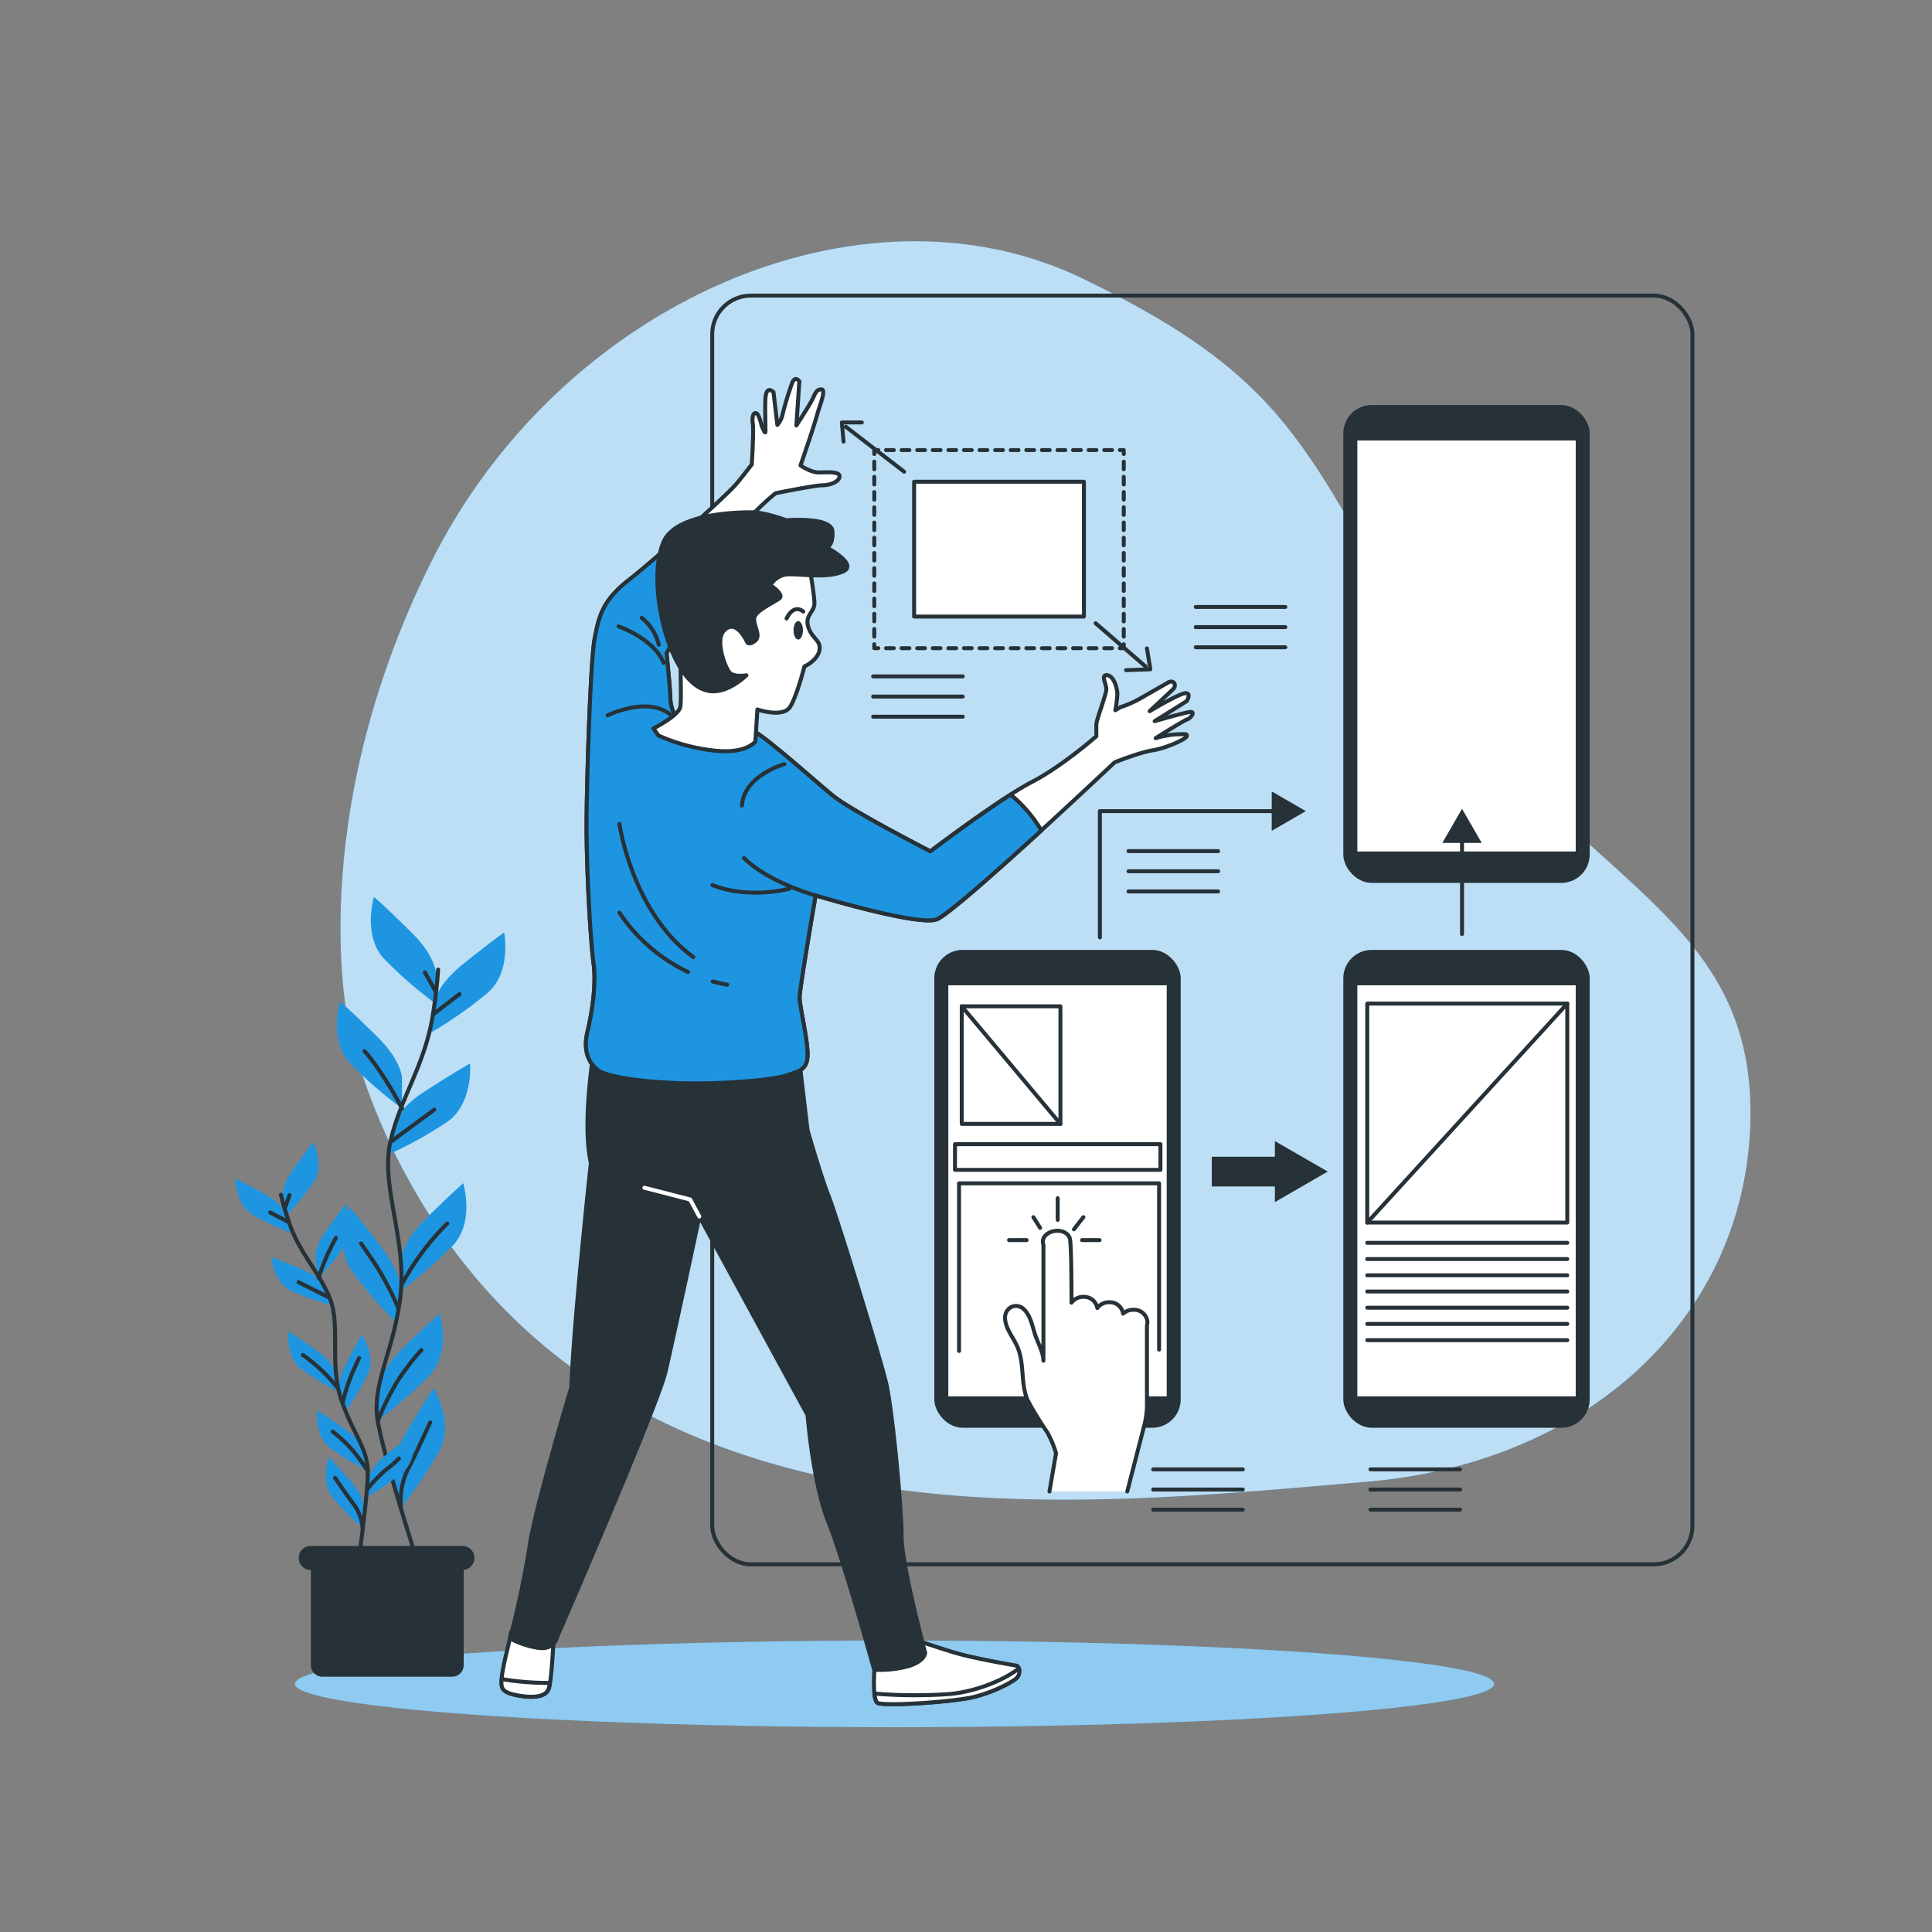 <svg xmlns="http://www.w3.org/2000/svg" viewBox="0 0 500 500"><rect x="0" y="0" width="500" height="500" fill="#808080" stroke="none"/><g id="freepik--background-simple--inject-977"><path d="M90.31,265.54s11.67,62.89,70.86,97,132.75,26,192.54,20.93S453.86,338,453,286.3s-48.36-59.67-81.69-113.58S337.27,99.53,280,72,144.72,78.6,111.4,145.83,90.31,265.54,90.31,265.54Z" style="fill:#1E95E0"></path><path d="M90.31,265.54s11.67,62.89,70.86,97,132.75,26,192.54,20.93S453.86,338,453,286.3s-48.36-59.67-81.69-113.58S337.27,99.53,280,72,144.72,78.6,111.4,145.83,90.31,265.54,90.31,265.54Z" style="fill:#fff;opacity:0.7"></path></g><g id="freepik--Floor--inject-977"><ellipse cx="231.5" cy="435.78" rx="155.18" ry="11.22" style="fill:#1E95E0"></ellipse><ellipse cx="231.5" cy="435.78" rx="155.18" ry="11.22" style="fill:#fff;opacity:0.5"></ellipse></g><g id="freepik--Graphics--inject-977"><rect x="184.32" y="76.5" width="253.68" height="328.35" rx="10" style="fill:none;stroke:#263238;stroke-linecap:round;stroke-linejoin:round;stroke-width:1.023px"></rect><polyline points="290.83 166.73 290.83 167.75 289.81 167.75" style="fill:none;stroke:#263238;stroke-linecap:round;stroke-linejoin:round;stroke-width:1.023px"></polyline><line x1="287.79" y1="167.75" x2="228.3" y2="167.75" style="fill:none;stroke:#263238;stroke-linecap:round;stroke-linejoin:round;stroke-width:1.023px;stroke-dasharray:2.017,2.017"></line><polyline points="227.29 167.75 226.26 167.75 226.26 166.73" style="fill:none;stroke:#263238;stroke-linecap:round;stroke-linejoin:round;stroke-width:1.023px"></polyline><line x1="226.26" y1="164.76" x2="226.26" y2="118.49" style="fill:none;stroke:#263238;stroke-linecap:round;stroke-linejoin:round;stroke-width:1.023px;stroke-dasharray:1.969,1.969"></line><polyline points="226.26 117.5 226.26 116.48 227.29 116.48" style="fill:none;stroke:#263238;stroke-linecap:round;stroke-linejoin:round;stroke-width:1.023px"></polyline><line x1="229.3" y1="116.48" x2="288.8" y2="116.48" style="fill:none;stroke:#263238;stroke-linecap:round;stroke-linejoin:round;stroke-width:1.023px;stroke-dasharray:2.017,2.017"></line><polyline points="289.81 116.48 290.83 116.48 290.83 117.5" style="fill:none;stroke:#263238;stroke-linecap:round;stroke-linejoin:round;stroke-width:1.023px"></polyline><line x1="290.83" y1="119.47" x2="290.83" y2="165.75" style="fill:none;stroke:#263238;stroke-linecap:round;stroke-linejoin:round;stroke-width:1.023px;stroke-dasharray:1.969,1.969"></line><rect x="236.57" y="124.67" width="43.95" height="34.9" style="fill:#fff;stroke:#263238;stroke-linecap:round;stroke-linejoin:round;stroke-width:1.023px"></rect><line x1="233.99" y1="122.08" x2="218.91" y2="110.45" style="fill:none;stroke:#263238;stroke-linecap:round;stroke-linejoin:round;stroke-width:1.023px"></line><line x1="283.54" y1="161.29" x2="296.47" y2="172.49" style="fill:none;stroke:#263238;stroke-linecap:round;stroke-linejoin:round;stroke-width:1.023px"></line><polyline points="218.31 114.28 217.87 109.33 223.04 109.33" style="fill:none;stroke:#263238;stroke-linecap:round;stroke-linejoin:round;stroke-width:1.023px"></polyline><polyline points="296.82 167.81 297.71 173.21 291.42 173.44" style="fill:none;stroke:#263238;stroke-linecap:round;stroke-linejoin:round;stroke-width:1.023px"></polyline><rect x="313.61" y="299.36" width="21.34" height="7.7" style="fill:#263238"></rect><polygon points="343.62 303.2 329.94 295.31 329.94 311.1 343.62 303.2" style="fill:#263238"></polygon><rect x="242.21" y="246.25" width="62.94" height="122.84" rx="6.93" style="fill:#263238;stroke:#263238;stroke-linecap:round;stroke-linejoin:round;stroke-width:0.829px"></rect><rect x="245.01" y="254.59" width="57.35" height="107.2" style="fill:#fff;stroke:#263238;stroke-linecap:round;stroke-linejoin:round;stroke-width:0.829px"></rect><path d="M291.73,386l4.38-17a22.13,22.13,0,0,0,.72-5.61V343a3.12,3.12,0,0,0,.13-.81,3.45,3.45,0,0,0-3.64-3.22,3.84,3.84,0,0,0-2.66,1,3.49,3.49,0,0,0-3.61-2.95,3.74,3.74,0,0,0-3.07,1.5,3.5,3.5,0,0,0-3.6-2.9,3.78,3.78,0,0,0-3.08,1.51c0-2.7,0-15.65-.45-16.71-1.32-3.41-8-1.85-6.81,1.77v29.95c0-2.1-1.56-4.87-2.21-6.91s-1-4-2.24-5.7c-2.06-2.94-5.69-1.32-5.48,1.74.17,2.69,2.12,4.81,3.17,7.25,1.94,4.5.78,9.21,2.61,13.73a81.25,81.25,0,0,0,5.06,8.3,25.69,25.69,0,0,1,2.35,5.54L271.6,386" style="fill:#fff;stroke:#263238;stroke-linecap:round;stroke-linejoin:round;stroke-width:1.023px"></path><line x1="273.73" y1="310.1" x2="273.73" y2="315.7" style="fill:none;stroke:#263238;stroke-linecap:round;stroke-linejoin:round;stroke-width:1.023px"></line><line x1="280.03" y1="320.94" x2="284.58" y2="320.94" style="fill:none;stroke:#263238;stroke-linecap:round;stroke-linejoin:round;stroke-width:1.023px"></line><line x1="261.14" y1="320.94" x2="265.69" y2="320.94" style="fill:none;stroke:#263238;stroke-linecap:round;stroke-linejoin:round;stroke-width:1.023px"></line><line x1="267.44" y1="315" x2="269.19" y2="317.79" style="fill:none;stroke:#263238;stroke-linecap:round;stroke-linejoin:round;stroke-width:1.023px"></line><line x1="277.93" y1="318.14" x2="280.38" y2="315" style="fill:none;stroke:#263238;stroke-linecap:round;stroke-linejoin:round;stroke-width:1.023px"></line><rect x="247.15" y="296.11" width="53.17" height="6.65" style="fill:none;stroke:#263238;stroke-linecap:round;stroke-linejoin:round;stroke-width:1.023px"></rect><rect x="248.9" y="260.43" width="25.54" height="30.43" style="fill:none;stroke:#263238;stroke-linecap:round;stroke-linejoin:round;stroke-width:1.023px"></rect><line x1="248.9" y1="260.43" x2="274.43" y2="290.86" style="fill:none;stroke:#263238;stroke-linecap:round;stroke-linejoin:round;stroke-width:1.023px"></line><polyline points="248.2 349.63 248.2 306.25 299.97 306.25 299.97 349.28" style="fill:none;stroke:#263238;stroke-linecap:round;stroke-linejoin:round;stroke-width:1.023px"></polyline><rect x="348.06" y="246.25" width="62.94" height="122.84" rx="6.93" style="fill:#263238;stroke:#263238;stroke-linecap:round;stroke-linejoin:round;stroke-width:0.829px"></rect><rect x="350.86" y="254.59" width="57.35" height="107.2" style="fill:#fff;stroke:#263238;stroke-linecap:round;stroke-linejoin:round;stroke-width:0.829px"></rect><rect x="353.84" y="259.73" width="51.77" height="56.67" style="fill:none;stroke:#263238;stroke-linecap:round;stroke-linejoin:round;stroke-width:1.023px"></rect><line x1="353.84" y1="321.64" x2="405.61" y2="321.64" style="fill:none;stroke:#263238;stroke-linecap:round;stroke-linejoin:round;stroke-width:1.023px"></line><line x1="353.84" y1="325.84" x2="405.61" y2="325.84" style="fill:none;stroke:#263238;stroke-linecap:round;stroke-linejoin:round;stroke-width:1.023px"></line><line x1="353.84" y1="330.04" x2="405.61" y2="330.04" style="fill:none;stroke:#263238;stroke-linecap:round;stroke-linejoin:round;stroke-width:1.023px"></line><line x1="353.84" y1="334.24" x2="405.61" y2="334.24" style="fill:none;stroke:#263238;stroke-linecap:round;stroke-linejoin:round;stroke-width:1.023px"></line><line x1="353.84" y1="338.43" x2="405.61" y2="338.43" style="fill:none;stroke:#263238;stroke-linecap:round;stroke-linejoin:round;stroke-width:1.023px"></line><line x1="353.84" y1="342.63" x2="405.61" y2="342.63" style="fill:none;stroke:#263238;stroke-linecap:round;stroke-linejoin:round;stroke-width:1.023px"></line><line x1="353.84" y1="346.83" x2="405.61" y2="346.83" style="fill:none;stroke:#263238;stroke-linecap:round;stroke-linejoin:round;stroke-width:1.023px"></line><line x1="353.84" y1="316.4" x2="405.61" y2="259.73" style="fill:none;stroke:#263238;stroke-linecap:round;stroke-linejoin:round;stroke-width:1.023px"></line><rect x="348.06" y="105.24" width="62.94" height="122.84" rx="6.93" style="fill:#263238;stroke:#263238;stroke-linecap:round;stroke-linejoin:round;stroke-width:0.829px"></rect><rect x="350.86" y="113.58" width="57.35" height="107.2" style="fill:#fff;stroke:#263238;stroke-linecap:round;stroke-linejoin:round;stroke-width:0.829px"></rect><polyline points="284.65 242.59 284.65 209.92 330.62 209.92" style="fill:none;stroke:#263238;stroke-linecap:round;stroke-linejoin:round;stroke-width:1.023px"></polyline><polygon points="329.12 215.02 337.95 209.92 329.12 204.82 329.12 215.02" style="fill:#263238"></polygon><line x1="378.37" y1="241.73" x2="378.37" y2="216.65" style="fill:none;stroke:#263238;stroke-linecap:round;stroke-linejoin:round;stroke-width:1.023px"></line><polygon points="383.47 218.15 378.37 209.31 373.27 218.15 383.47 218.15" style="fill:#263238"></polygon><line x1="354.67" y1="380.27" x2="377.86" y2="380.27" style="fill:none;stroke:#263238;stroke-linecap:round;stroke-linejoin:round;stroke-width:1.023px"></line><line x1="354.67" y1="385.49" x2="377.86" y2="385.49" style="fill:none;stroke:#263238;stroke-linecap:round;stroke-linejoin:round;stroke-width:1.023px"></line><line x1="354.67" y1="390.7" x2="377.86" y2="390.7" style="fill:none;stroke:#263238;stroke-linecap:round;stroke-linejoin:round;stroke-width:1.023px"></line><line x1="298.44" y1="380.27" x2="321.63" y2="380.27" style="fill:none;stroke:#263238;stroke-linecap:round;stroke-linejoin:round;stroke-width:1.023px"></line><line x1="298.44" y1="385.49" x2="321.63" y2="385.49" style="fill:none;stroke:#263238;stroke-linecap:round;stroke-linejoin:round;stroke-width:1.023px"></line><line x1="298.44" y1="390.7" x2="321.63" y2="390.7" style="fill:none;stroke:#263238;stroke-linecap:round;stroke-linejoin:round;stroke-width:1.023px"></line><line x1="292.06" y1="220.27" x2="315.25" y2="220.27" style="fill:none;stroke:#263238;stroke-linecap:round;stroke-linejoin:round;stroke-width:1.023px"></line><line x1="292.06" y1="225.48" x2="315.25" y2="225.48" style="fill:none;stroke:#263238;stroke-linecap:round;stroke-linejoin:round;stroke-width:1.023px"></line><line x1="292.06" y1="230.7" x2="315.25" y2="230.7" style="fill:none;stroke:#263238;stroke-linecap:round;stroke-linejoin:round;stroke-width:1.023px"></line><line x1="309.45" y1="157.08" x2="332.64" y2="157.08" style="fill:none;stroke:#263238;stroke-linecap:round;stroke-linejoin:round;stroke-width:1.023px"></line><line x1="309.45" y1="162.3" x2="332.64" y2="162.3" style="fill:none;stroke:#263238;stroke-linecap:round;stroke-linejoin:round;stroke-width:1.023px"></line><line x1="309.45" y1="167.51" x2="332.64" y2="167.51" style="fill:none;stroke:#263238;stroke-linecap:round;stroke-linejoin:round;stroke-width:1.023px"></line><line x1="225.97" y1="175.05" x2="249.16" y2="175.05" style="fill:none;stroke:#263238;stroke-linecap:round;stroke-linejoin:round;stroke-width:1.023px"></line><line x1="225.97" y1="180.27" x2="249.16" y2="180.27" style="fill:none;stroke:#263238;stroke-linecap:round;stroke-linejoin:round;stroke-width:1.023px"></line><line x1="225.97" y1="185.48" x2="249.16" y2="185.48" style="fill:none;stroke:#263238;stroke-linecap:round;stroke-linejoin:round;stroke-width:1.023px"></line></g><g id="freepik--Plants--inject-977"><path d="M112.84,252s0-4.32-6.06-10.38-10-9.52-10-9.52-3,10,2.59,16a106.29,106.29,0,0,0,13.42,11.68Z" style="fill:#1E95E0"></path><path d="M104.05,279.06s0-4.33-6.06-10.39S88,259.15,88,259.15s-3,10,2.59,16a107.24,107.24,0,0,0,13.42,11.68Z" style="fill:#1E95E0"></path><path d="M112.46,259.4s.46-4.3,7.12-9.68,10.9-8.42,10.9-8.42,2,10.22-4.27,15.65a106.2,106.2,0,0,1-14.57,10.2Z" style="fill:#1E95E0"></path><path d="M101.84,291.32s.9-4.23,8.1-8.88,11.72-7.23,11.72-7.23.88,10.37-5.89,15.11a106.19,106.19,0,0,1-15.57,8.62Z" style="fill:#1E95E0"></path><path d="M103.83,326.12s0-4.33,6.06-10.39,10-9.52,10-9.52,3,10-2.59,16a106.8,106.8,0,0,1-13.42,11.69Z" style="fill:#1E95E0"></path><path d="M103.73,334.61s.62-4.28-4.52-11.14-8.5-10.84-8.5-10.84-4.41,9.43.3,16.22a105.34,105.34,0,0,0,11.62,13.47Z" style="fill:#1E95E0"></path><path d="M97.76,359.79s0-4.33,6.06-10.39,10-9.52,10-9.52,3,9.95-2.6,16a105.79,105.79,0,0,1-13.41,11.68Z" style="fill:#1E95E0"></path><path d="M101.8,382.61S100.71,378.42,105,371s7.22-11.73,7.22-11.73,5.45,8.86,1.55,16.14a106.26,106.26,0,0,1-10,14.7Z" style="fill:#1E95E0"></path><path d="M113.39,250.93a124.44,124.44,0,0,1-1.66,13.43c-2.4,12.37-8.38,20.36-10.78,31.53s4.48,25.58,2.64,39.93-7.43,22.34-5.83,31.92,10,35.52,10,35.52" style="fill:none;stroke:#263238;stroke-linecap:round;stroke-linejoin:round;stroke-width:1.035px"></path><line x1="112.4" y1="262.28" x2="118.93" y2="257.27" style="fill:none;stroke:#263238;stroke-linecap:round;stroke-linejoin:round;stroke-width:1.035px"></line><line x1="112.7" y1="256.51" x2="109.97" y2="251.65" style="fill:none;stroke:#263238;stroke-linecap:round;stroke-linejoin:round;stroke-width:1.035px"></line><path d="M101.31,295.38s5.47-4.1,11.09-8.2" style="fill:none;stroke:#263238;stroke-linecap:round;stroke-linejoin:round;stroke-width:1.035px"></path><path d="M104.05,286.85s-4.56-8.93-9.72-14.85" style="fill:none;stroke:#263238;stroke-linecap:round;stroke-linejoin:round;stroke-width:1.035px"></path><path d="M104.05,332.28a67.41,67.41,0,0,1,11.69-15.64" style="fill:none;stroke:#263238;stroke-linecap:round;stroke-linejoin:round;stroke-width:1.035px"></path><path d="M103,338.35a76.86,76.86,0,0,0-5.93-11.24c-3.18-4.7-3.64-5.31-3.64-5.31" style="fill:none;stroke:#263238;stroke-linecap:round;stroke-linejoin:round;stroke-width:1.035px"></path><path d="M97.76,367.74a73.19,73.19,0,0,1,4.92-10,63.51,63.51,0,0,1,6.38-8.35" style="fill:none;stroke:#263238;stroke-linecap:round;stroke-linejoin:round;stroke-width:1.035px"></path><path d="M103.78,390.14a18.57,18.57,0,0,1,1.63-9.58c2.28-4.41,4.86-10.17,5.93-12.45" style="fill:none;stroke:#263238;stroke-linecap:round;stroke-linejoin:round;stroke-width:1.035px"></path><path d="M73.17,309.84s-.47-2.71,2.67-7.17,5.21-7.05,5.21-7.05,3,5.92.11,10.33A67.37,67.37,0,0,1,74,314.73Z" style="fill:#1E95E0"></path><path d="M81.61,325.84s-.46-2.72,2.68-7.17,5.2-7.05,5.2-7.05,3,5.91.11,10.32a67.72,67.72,0,0,1-7.14,8.78Z" style="fill:#1E95E0"></path><path d="M74.21,314.43s-.76-2.65-5.52-5.31S60.94,305,60.94,305s-.12,6.62,4.38,9.35a67.42,67.42,0,0,0,10.24,4.81Z" style="fill:#1E95E0"></path><path d="M84.33,333.29s-1-2.56-6-4.7-8.14-3.25-8.14-3.25.58,6.59,5.34,8.83a68.3,68.3,0,0,0,10.69,3.72Z" style="fill:#1E95E0"></path><path d="M86.86,355.32s-.47-2.71-4.93-5.85-7.27-4.89-7.27-4.89-.82,6.57,3.36,9.76a67.83,67.83,0,0,0,9.68,5.87Z" style="fill:#1E95E0"></path><path d="M87.84,360.64S87,358,89.47,353.16s4.15-7.72,4.15-7.72,3.79,5.43,1.58,10.21a67.87,67.87,0,0,1-5.83,9.7Z" style="fill:#1E95E0"></path><path d="M95.45,382.53s.31-2.74,4.58-6.13,7-5.29,7-5.29,1.2,6.51-2.8,9.93a68,68,0,0,1-9.33,6.41Z" style="fill:#1E95E0"></path><path d="M94.32,375.78s-.47-2.72-4.92-5.86S82.12,365,82.12,365s-.82,6.57,3.37,9.76a67.24,67.24,0,0,0,9.68,5.87Z" style="fill:#1E95E0"></path><path d="M94.26,390.53s.24-2.75-3.28-6.91-5.8-6.58-5.8-6.58-2.46,6.15.79,10.3a68.22,68.22,0,0,0,7.87,8.13Z" style="fill:#1E95E0"></path><path d="M72.7,309.21a81.35,81.35,0,0,0,2.5,8.24c2.85,7.5,7.47,11.86,10.18,18.61s0,16.52,2.68,25.32,7.09,13.2,7.12,19.38-2.4,23.36-2.4,23.36" style="fill:none;stroke:#263238;stroke-linecap:round;stroke-linejoin:round;stroke-width:1.035px"></path><line x1="74.56" y1="316.22" x2="69.92" y2="313.79" style="fill:none;stroke:#263238;stroke-linecap:round;stroke-linejoin:round;stroke-width:1.035px"></line><line x1="73.74" y1="312.64" x2="74.93" y2="309.29" style="fill:none;stroke:#263238;stroke-linecap:round;stroke-linejoin:round;stroke-width:1.035px"></line><path d="M85.1,335.78s-3.87-2-7.84-3.94" style="fill:none;stroke:#263238;stroke-linecap:round;stroke-linejoin:round;stroke-width:1.035px"></path><path d="M82.46,330.72a55.92,55.92,0,0,1,4.48-10.37" style="fill:none;stroke:#263238;stroke-linecap:round;stroke-linejoin:round;stroke-width:1.035px"></path><path d="M87.39,359.21a42.86,42.86,0,0,0-9-8.54" style="fill:none;stroke:#263238;stroke-linecap:round;stroke-linejoin:round;stroke-width:1.035px"></path><path d="M88.72,362.9a48.35,48.35,0,0,1,2.49-7.69c1.49-3.29,1.71-3.73,1.71-3.73" style="fill:none;stroke:#263238;stroke-linecap:round;stroke-linejoin:round;stroke-width:1.035px"></path><path d="M95,385.45a40.9,40.9,0,0,1,5-5.18,26.37,26.37,0,0,0,3.24-2.81" style="fill:none;stroke:#263238;stroke-linecap:round;stroke-linejoin:round;stroke-width:1.035px"></path><path d="M95.18,380.76a45.83,45.83,0,0,0-4.16-5.7,40,40,0,0,0-4.91-4.55" style="fill:none;stroke:#263238;stroke-linecap:round;stroke-linejoin:round;stroke-width:1.035px"></path><path d="M93.84,395.47a11.86,11.86,0,0,0-2.06-5.84c-1.91-2.51-4.16-5.85-5.07-7.16" style="fill:none;stroke:#263238;stroke-linecap:round;stroke-linejoin:round;stroke-width:1.035px"></path><path d="M80.41,401.13H120a0,0,0,0,1,0,0v29.81a3,3,0,0,1-3,3H83.45a3,3,0,0,1-3-3V401.13A0,0,0,0,1,80.41,401.13Z" style="fill:#263238"></path><path d="M119.69,406.3H80.41a3.1,3.1,0,0,1-3.1-3.11h0a3.1,3.1,0,0,1,3.1-3.1h39.28a3.1,3.1,0,0,1,3.1,3.1h0A3.1,3.1,0,0,1,119.69,406.3Z" style="fill:#263238"></path></g><g id="freepik--Character--inject-977"><path d="M132,424s-2.15,8.28-2.15,10.37-.52,3.49,4,4.36,7.5.35,8.2-1.74,1.22-12.57,1.22-12.57l-11-2.1Z" style="fill:#fff;stroke:#263238;stroke-linecap:round;stroke-linejoin:round;stroke-width:1.035px"></path><path d="M142,437a8.62,8.62,0,0,0,.3-1.46,74,74,0,0,1-12.52-1c0,2-.39,3.35,4,4.19S141.33,439.09,142,437Z" style="fill:#fff;stroke:#263238;stroke-linecap:round;stroke-linejoin:round;stroke-width:1.035px"></path><path d="M238.05,424.78s3.49,1.22,8.56,2.79S262,430.89,263,431.06s1,2.27.17,3.15-5.41,3.49-10.82,4.88-23.75,2.62-25.32,1.58c-1.31-.88-.87-9.43-.35-11.35S238.05,424.78,238.05,424.78Z" style="fill:#fff;stroke:#263238;stroke-linecap:round;stroke-linejoin:round;stroke-width:1.035px"></path><path d="M263.19,434.21a2.61,2.61,0,0,0,.52-2.45c-3.54,2.82-10.61,5.92-17.8,6.64a128.64,128.64,0,0,1-19.6-.1c.13,1.2.36,2.11.74,2.37,1.57,1,19.9-.18,25.32-1.58S262.32,435.08,263.19,434.21Z" style="fill:#fff;stroke:#263238;stroke-linecap:round;stroke-linejoin:round;stroke-width:1.035px"></path><path d="M153.6,272.57s-3,18.26-.68,28.4c0,0-4.39,40.22-5.07,58.14,0,0-9.46,31.44-10.82,41.24A241.41,241.41,0,0,1,132,424a21.41,21.41,0,0,0,6.76,2.37c4.74,1,5.41-2.71,5.41-2.71s26-59.83,28.06-68.62S181,314.83,181,314.83L209,366.21s1.36,17.58,5.41,27.72,11.83,38.19,11.83,38.19a28,28,0,0,0,9.13-1c4.06-1.35,4.06-3.38,4.06-3.38s-6.09-22.65-6.09-30.08-2.36-32.79-4.05-39.89-13.19-44.28-14.88-48.34-5.41-16.9-5.41-16.9l-2.36-19.95S177.6,280.69,153.6,272.57Z" style="fill:#263238;stroke:#263238;stroke-linecap:round;stroke-linejoin:round;stroke-width:1.035px"></path><path d="M175.05,186.42s-1.56-3.37-1.56-5.44-1-11.91-1-11.91,15-27.17,19.15-32.35a63.53,63.53,0,0,1,9.06-9.06s10.1-2.07,12.17-2.07,4.4-1,4.4-2.33-3.37-1-5.44-1-4.66-1.81-4.66-1.81,3.37-9.65,4.4-13.46c.55-2,2.33-6.21,1-6.21s-1.55,1-2.33,2.59-4.14,6.73-4.14,6.73l.77-11.39s-1-1.55-1.81.26a77.91,77.91,0,0,0-2.59,8.54,6.25,6.25,0,0,1-1.29,2.46l-1-8.49s-1.76-1.87-2.07,1.37c-.17,1.8,0,7.77,0,8.8s-1-1.47-1-1.47-.61-2.81-1.29-3.19-1.29.52-1,2.59-.26,10.61-.26,10.61-1.55,2.07-3.88,4.92-21,19.67-28,25.11-7.76,9.84-8.8,15.27-2.07,37-2.07,48.41,1,29.5,1.81,35.46S153,263,152,267.18s0,7.76,2.85,9.83,15,3.37,25.1,3.37,20.45-1,23.56-2.07S209,277,209,272.87s-2.07-12.42-2.07-14.75,4.15-26.4,4.15-26.4,26.4,8,31.32,6.21,46.07-40.64,46.07-40.64,6.47-2.59,9.84-3.11,8.54-2.84,8.8-3.62-.52-.52-2.59-.52a24.4,24.4,0,0,0-5.44,1s7.07-4.48,8.29-4.92c.84-.31,2.29-2.22.26-1.81-2.55.51-8.8,2.33-8.8,2.33l8.28-5.18s1.29-2.07-.26-2.07-9.32,4.66-9.32,4.66l6-5.62c1.17-1.08.19-2.61-1.19-1.81l-7,4a27.1,27.1,0,0,1-5.4,2.41l-1.29.78a34.22,34.22,0,0,0,.52-4.14c0-1.3-.78-4.66-2.59-4.92s-.26,2.33-.26,3.62-2.59,8-2.59,9.06v3.11s-8.8,7.76-16.82,11.91-26.15,17.86-26.15,17.86-20.7-10.62-25.36-14.5-9.84-8.54-15-12.68a64.24,64.24,0,0,0-8.54-6Z" style="fill:#fff;stroke:#263238;stroke-linecap:round;stroke-linejoin:round;stroke-width:1.035px"></path><path d="M261.55,205.65c-8.79,5.62-20.76,14.68-20.76,14.68s-20.7-10.62-25.36-14.5-9.84-8.54-15-12.68a64.24,64.24,0,0,0-8.54-6l-16.82-.77s-1.56-3.37-1.56-5.44-1-11.91-1-11.91,7.75-14,13.65-23.85l-.47-.48c-2.9-2.89-6.91-4.45-10.41-5.3-4.88,4.33-9.73,8.5-12.61,10.74-7,5.43-7.76,9.84-8.8,15.27s-2.07,37-2.07,48.41,1,29.5,1.81,35.46S153,263,152,267.18s0,7.76,2.85,9.83,15,3.37,25.1,3.37,20.45-1,23.56-2.07S209,277,209,272.87s-2.07-12.42-2.07-14.75,4.15-26.4,4.15-26.4,26.4,8,31.32,6.21c2.62-1,15.6-12.5,27.11-23A35.38,35.38,0,0,0,261.55,205.65Z" style="fill:#1E95E0;stroke:#263238;stroke-linecap:round;stroke-linejoin:round;stroke-width:1.035px"></path><path d="M203,197.76S192.58,200.6,192,208.49" style="fill:none;stroke:#263238;stroke-linecap:round;stroke-linejoin:round;stroke-width:1.035px"></path><path d="M211,231.72s-12.14-3.34-18.45-9.66" style="fill:none;stroke:#263238;stroke-linecap:round;stroke-linejoin:round;stroke-width:1.035px"></path><path d="M204.26,230s-10.42,2.84-19.89-.94" style="fill:none;stroke:#263238;stroke-linecap:round;stroke-linejoin:round;stroke-width:1.035px"></path><path d="M160.3,213.23s3.29,23,19.15,34.46" style="fill:none;stroke:#263238;stroke-linecap:round;stroke-linejoin:round;stroke-width:1.035px"></path><path d="M184.45,254c1.21.33,2.46.62,3.75.85" style="fill:none;stroke:#263238;stroke-linecap:round;stroke-linejoin:round;stroke-width:1.035px"></path><path d="M160.3,236.2a44.5,44.5,0,0,0,17.75,15.36" style="fill:none;stroke:#263238;stroke-linecap:round;stroke-linejoin:round;stroke-width:1.035px"></path><path d="M157.23,185.14s10.1-5,16.1-.32" style="fill:none;stroke:#263238;stroke-linecap:round;stroke-linejoin:round;stroke-width:1.035px"></path><path d="M160.07,162.1s9.16,3.16,11.68,9.47" style="fill:none;stroke:#263238;stroke-linecap:round;stroke-linejoin:round;stroke-width:1.035px"></path><path d="M166.07,159.89a12.9,12.9,0,0,1,4.42,6.94" style="fill:none;stroke:#263238;stroke-linecap:round;stroke-linejoin:round;stroke-width:1.035px"></path><path d="M209.21,145s1.56,8.8,1.56,11.13-2.59,3.11-1.56,6.21,3.37,3.37,2.85,6-3.88,4.14-3.88,4.14-1.81,7.25-3.63,10.35-8.54.78-8.54.78l-.52,8.28s-2.33,3.37-10.87,2.33a47.39,47.39,0,0,1-14.23-3.88l-1.3-1.81s6.73-3.37,7-5.7,0-7.76,0-15.53-2.33-22.78,10.35-26.66S209.21,145,209.21,145Z" style="fill:#fff;stroke:#263238;stroke-linecap:round;stroke-linejoin:round;stroke-width:1.035px"></path><path d="M193.4,166.25s-2.92-6.7-6.19-2.87c-2.12,2.49.52,9.84,1.81,10.87s4.14.52,4.14.52-4.14,4.14-8.54,4.14-8.28-4.14-11.13-11.39-4.92-19.67-1.81-27.18,19.16-7.76,22.78-7.76,9.06,2.07,9.06,2.07,11.65-1,11.91,2.85-1.56,4.14-1.56,4.14,8.29,4.4,4.4,6.21-9.83.78-13.72.78a5.55,5.55,0,0,0-5.17,2.84s3.62,2.33,2.33,3.37-6,3.1-6.47,4.92,1.81,4.66.25,6S193.4,166.25,193.4,166.25Z" style="fill:#263238;stroke:#263238;stroke-linecap:round;stroke-linejoin:round;stroke-width:1.035px"></path><path d="M207.8,163.12c0,1.32-.55,2.39-1.22,2.39s-1.21-1.07-1.21-2.39.55-2.39,1.21-2.39S207.8,161.8,207.8,163.12Z" style="fill:#263238"></path><path d="M203.56,160.07s1.67-3.9,4.32-1.81" style="fill:none;stroke:#263238;stroke-linecap:round;stroke-linejoin:round;stroke-width:1.035px"></path><polyline points="180.98 314.83 178.61 310.43 166.78 307.39" style="fill:none;stroke:#fff;stroke-linecap:round;stroke-linejoin:round;stroke-width:1.035px"></polyline></g></svg>